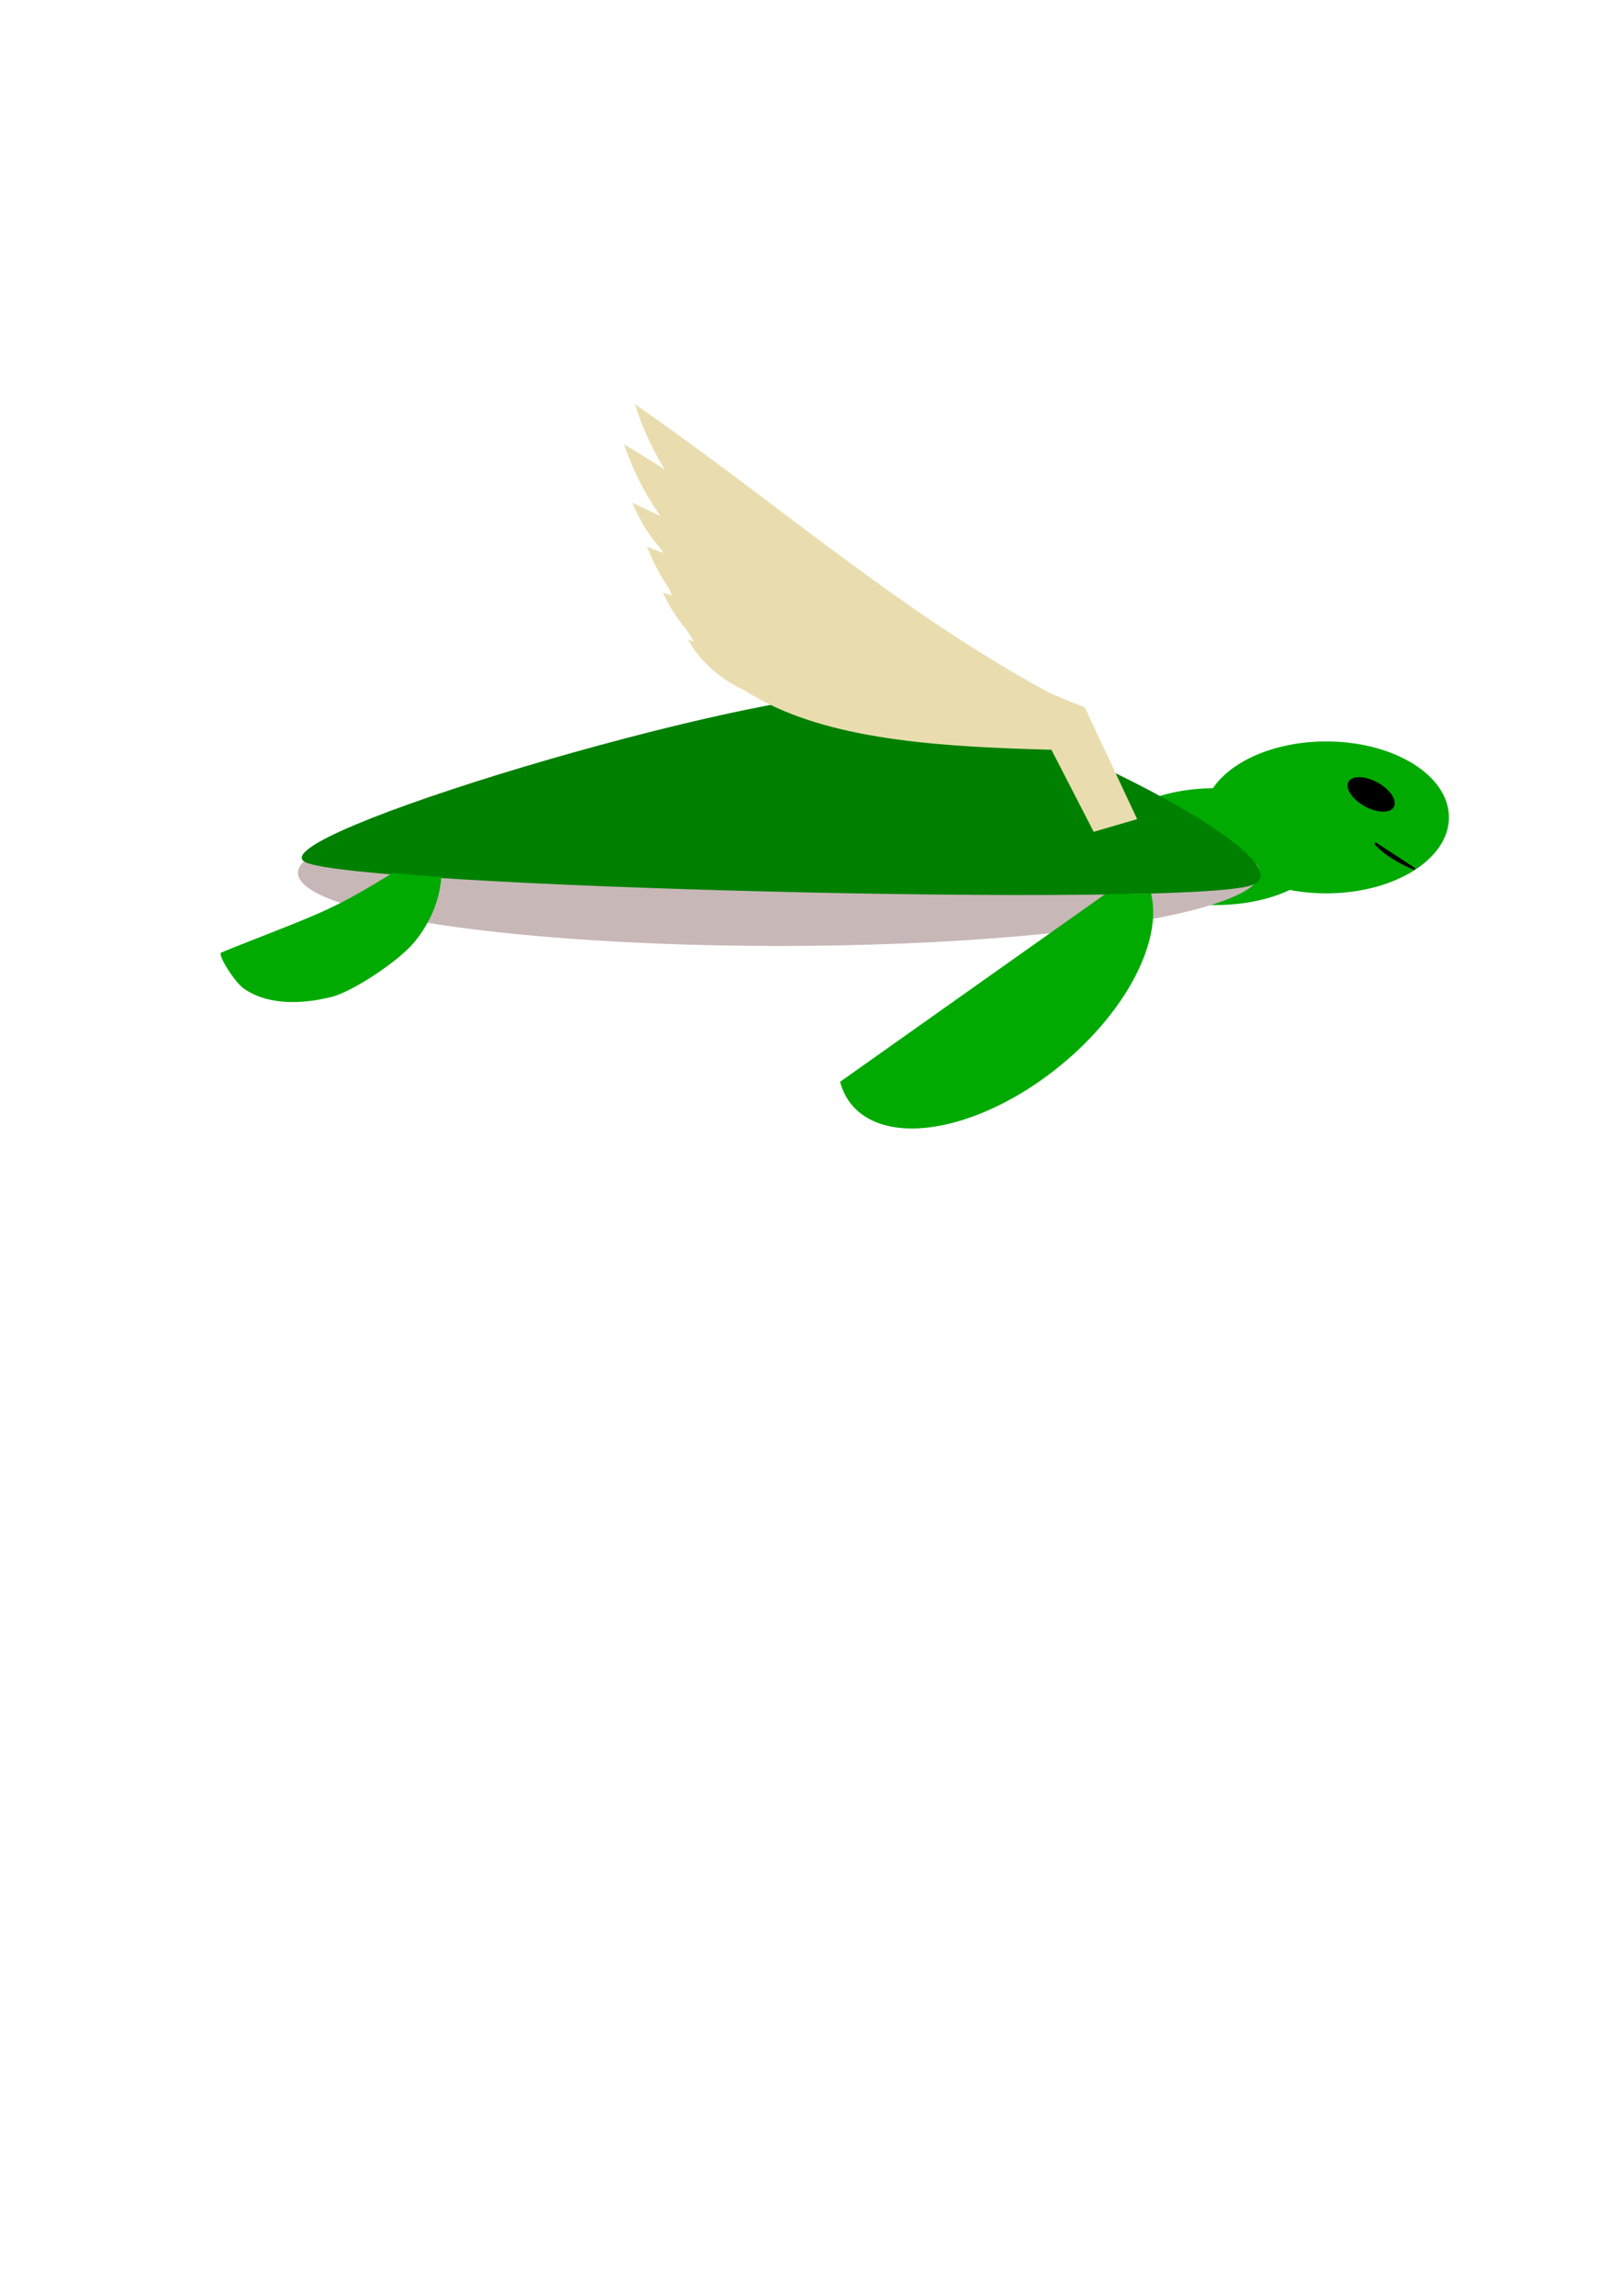 <?xml version="1.0" encoding="UTF-8" standalone="no"?>
<!-- Created with Inkscape (http://www.inkscape.org/) -->

<svg
   xmlns:dc="http://purl.org/dc/elements/1.1/"
   xmlns:cc="http://creativecommons.org/ns#"
   xmlns:rdf="http://www.w3.org/1999/02/22-rdf-syntax-ns#"
   xmlns:svg="http://www.w3.org/2000/svg"
   xmlns="http://www.w3.org/2000/svg"
   xmlns:sodipodi="http://sodipodi.sourceforge.net/DTD/sodipodi-0.dtd"
   xmlns:inkscape="http://www.inkscape.org/namespaces/inkscape"
   width="210mm"
   height="297mm"
   viewBox="0 0 210 297"
   version="1.1"
   id="svg8"
   inkscape:version="0.92.4 (5da689c313, 2019-01-14)"
   sodipodi:docname="drawing.svg">
  <defs
     id="defs2" />
  <sodipodi:namedview
     id="base"
     pagecolor="#ffffff"
     bordercolor="#666666"
     borderopacity="1.0"
     inkscape:pageopacity="0.0"
     inkscape:pageshadow="2"
     inkscape:zoom="1.4"
     inkscape:cx="444.8223"
     inkscape:cy="773.54565"
     inkscape:document-units="mm"
     inkscape:current-layer="layer17"
     showgrid="false"
     inkscape:window-width="1440"
     inkscape:window-height="855"
     inkscape:window-x="0"
     inkscape:window-y="1"
     inkscape:window-maximized="1" />
  <g
     inkscape:groupmode="layer"
     id="layer3"
     inkscape:label="head"
     sodipodi:insensitive="true">
    <ellipse
       style="fill:#00aa00;fill-opacity:1;stroke-width:0.169"
       id="path67"
       cx="157.238"
       cy="109.524"
       rx="14.363"
       ry="7.56" />
    <ellipse
       style="fill:#00aa00;fill-opacity:1;stroke-width:0.265"
       id="path69"
       cx="171.601"
       cy="105.744"
       rx="15.875"
       ry="9.827" />
  </g>
  <g
     inkscape:groupmode="layer"
     id="layer5"
     inkscape:label="mouth"
     sodipodi:insensitive="true">
    <path
       style="fill:none;stroke:#000000;stroke-width:0.263px;stroke-linecap:butt;stroke-linejoin:miter;stroke-opacity:1"
       d="m 183.069,112.442 c -4.017,-1.722 -5.134,-3.36 -5.134,-3.36 z"
       id="path127"
       inkscape:connector-curvature="0" />
    <path
       style="fill:#000000;fill-opacity:1;stroke-width:0.265"
       id="path135"
       d="m 181.427,111.576 c -0.03,0.002 -0.059,-0.005 -0.087,-0.013 -0.024,-0.008 -0.047,-0.015 -0.07,-0.026 -0.013,-0.005 -0.024,-0.013 -0.036,-0.022 -0.01,-0.005 -0.021,-0.008 -0.029,-0.014 -0.008,-0.004 -0.013,-0.009 -0.02,-0.014 -0.002,5.2e-4 -0.002,-0.003 -0.004,-0.003 -5.3e-4,-2e-5 -8e-4,0.002 -0.001,10e-4 -0.002,-0.002 -0.005,-0.007 -0.007,-0.01 -2.4e-4,1.9e-4 -5.3e-4,8e-4 -7.9e-4,5.3e-4 -0.004,-0.004 -0.003,-0.004 -0.006,-0.008 -0.002,-0.003 -0.007,-0.005 -0.01,-0.007 -0.011,-0.009 -0.021,-0.019 -0.032,-0.029 -0.009,-0.005 -0.016,-0.013 -0.024,-0.02 -0.002,-0.002 -0.004,-0.002 -0.006,-0.004 -0.002,-0.002 -0.004,-0.003 -0.005,-0.005 -0.002,-0.001 -0.004,-0.002 -0.005,-0.003 -0.002,-0.002 -0.004,-0.004 -0.006,-0.006 -0.008,-0.007 -0.015,-0.008 -0.023,-0.017 -0.014,-0.01 -0.024,-0.022 -0.037,-0.033 -0.011,-0.012 -0.024,-0.02 -0.035,-0.031 -0.009,-0.007 -0.019,-0.013 -0.028,-0.021 -0.007,-0.004 -0.013,-0.009 -0.018,-0.016 -0.002,-0.007 -0.008,-0.007 -0.012,-0.011 -0.006,-0.003 0.002,10e-4 -0.005,-0.004 -0.001,-7.9e-4 -0.003,5.3e-4 -0.004,-2.6e-4 -0.018,-0.017 0.002,-8e-4 -0.006,-0.007 -0.005,-5.3e-4 -0.005,-0.003 -0.008,-0.008 -0.001,-0.002 -0.004,-0.002 -0.005,-0.003 -0.003,-0.008 -0.008,-0.004 -0.013,-0.007 -0.002,-0.002 -0.004,-0.004 -0.006,-0.005 -0.003,-0.006 -0.007,-0.003 -0.011,-0.004 -0.002,-7.9e-4 -0.006,-0.005 -0.007,-0.007 -0.009,-2.5e-4 -0.008,-7.9e-4 -0.016,-0.005 -0.017,-0.009 0.011,0.01 -0.012,-0.006 -0.006,-0.005 -0.017,-0.007 -0.022,-0.011 -0.023,-0.014 0.007,7.9e-4 -0.012,-0.008 -0.009,-0.006 -0.019,-0.008 -0.028,-0.013 -0.004,-0.002 -0.01,-0.008 -0.014,-0.012 -0.007,-0.003 -0.012,-0.009 -0.018,-0.013 -0.008,-0.006 -0.003,2.5e-4 -0.012,-0.005 -0.002,-10e-4 -0.004,-0.004 -0.006,-0.005 -0.011,-0.004 -0.02,-0.011 -0.029,-0.017 -0.004,-0.007 -0.005,-0.004 -0.009,-0.006 -0.004,-0.002 -0.005,-0.006 -0.008,-0.008 -0.007,5.3e-4 -0.01,-0.007 -0.016,-0.008 -0.001,-0.002 -0.003,2.7e-4 -0.005,-5.3e-4 -0.002,-0.001 -0.003,-0.003 -0.005,-0.004 -0.005,-0.003 -0.005,-0.001 -0.012,-0.006 -0.014,-0.005 -0.024,-0.011 -0.035,-0.021 -0.008,-0.003 -0.015,-0.007 -0.023,-0.011 -0.003,-10e-4 -0.005,-10e-4 -0.008,-0.003 -0.02,-0.011 0.005,-10e-4 -0.014,-0.008 -0.008,-0.008 -0.02,-0.011 -0.03,-0.016 -0.005,-0.003 -0.009,-0.007 -0.014,-0.01 -0.013,-0.007 -0.025,-0.016 -0.035,-0.027 -0.01,-0.011 -0.022,-0.02 -0.03,-0.032 -0.01,-0.01 -0.017,-0.023 -0.027,-0.032 -0.009,-0.012 -0.022,-0.021 -0.03,-0.034 -0.011,-0.012 -0.024,-0.022 -0.037,-0.031 -0.01,-0.004 -0.017,-0.012 -0.025,-0.018 -0.003,-0.002 -0.006,-0.003 -0.009,-0.004 -0.007,-0.004 -0.014,-0.009 -0.02,-0.013 -0.019,-0.009 -0.039,-0.016 -0.057,-0.028 -0.015,-0.009 -0.032,-0.015 -0.046,-0.026 -0.018,-0.008 -0.033,-0.019 -0.051,-0.028 -0.025,-0.016 -0.052,-0.027 -0.077,-0.042 -0.036,-0.026 -0.075,-0.045 -0.113,-0.069 -0.023,-0.014 -0.048,-0.024 -0.07,-0.038 -0.01,-0.007 -0.02,-0.014 -0.029,-0.021 -0.029,-0.02 -0.056,-0.042 -0.083,-0.063 -0.037,-0.033 -0.073,-0.068 -0.11,-0.102 -0.025,-0.02 -0.045,-0.046 -0.069,-0.067 -0.008,-0.007 -0.017,-0.014 -0.026,-0.021 -0.015,-0.014 -0.033,-0.023 -0.048,-0.036 -0.011,-0.008 -0.022,-0.014 -0.033,-0.023 -0.012,-0.008 -0.023,-0.017 -0.036,-0.025 -0.007,-0.003 -0.01,-0.009 -0.017,-0.012 -0.002,-7.9e-4 -0.004,-0.001 -0.006,-0.002 -0.022,-0.013 0.006,10e-4 -0.012,-0.008 -0.018,-0.013 -0.038,-0.023 -0.056,-0.035 -0.033,-0.019 -0.064,-0.041 -0.095,-0.062 -0.029,-0.018 -0.058,-0.037 -0.085,-0.058 -0.019,-0.012 -0.037,-0.024 -0.054,-0.038 -0.011,-0.008 -0.021,-0.015 -0.033,-0.022 -0.009,-0.005 -0.019,-0.01 -0.029,-0.015 -0.01,-0.006 -0.019,-0.008 -0.031,-0.008 -0.043,0.001 -0.097,0.052 0.096,-0.06 -0.001,0.005 -8e-4,0.01 -8e-4,0.015 -2.6e-4,0.007 0.006,0.012 0.01,0.018 0.005,0.008 0.01,0.015 0.014,0.023 0.005,0.005 0.004,0.013 0.01,0.017 0.004,0.006 0.009,0.011 0.014,0.016 0.004,0.008 0.011,0.014 0.017,0.02 0.007,0.003 0.011,0.01 0.018,0.013 0.001,7.9e-4 0.002,0.001 0.003,0.002 0.001,0.002 0.002,0.004 0.003,0.005 0.003,0.004 0.002,-0.002 0.009,0.006 0.002,0.004 0.01,0.001 0.012,0.003 0.002,0.002 0.003,0.004 0.004,0.006 5.3e-4,8e-5 0.001,-1.3e-4 0.002,2.5e-4 0.002,0.001 0.003,0.003 0.005,0.004 0.007,0.005 0.018,0.008 0.025,0.012 0.011,0.005 0.024,0.008 0.035,0.014 0.022,0.012 -0.005,-1.4e-4 0.016,0.008 0.014,0.005 0.026,0.015 0.041,0.02 0.011,0.008 0.025,0.013 0.036,0.022 0.01,0.005 0.017,0.013 0.026,0.018 0.008,0.01 0.018,0.018 0.027,0.026 0.009,0.008 0.017,0.017 0.026,0.026 0.007,0.004 0.011,0.012 0.018,0.016 0.004,0.002 0.004,0.007 0.006,0.01 7.9e-4,0.001 0.005,0.003 0.006,0.004 0.006,0.004 0.012,0.009 0.018,0.013 0.01,0.008 0.02,0.016 0.031,0.024 0.011,0.006 0.02,0.015 0.03,0.023 0.01,0.007 0.019,0.016 0.03,0.022 0.006,0.004 0.009,0.009 0.013,0.014 0.004,0.005 0.008,0.006 0.012,0.011 0.007,0.005 0.013,0.011 0.02,0.016 0.006,0.005 0.011,0.01 0.017,0.015 0.006,0.004 0.009,0.012 0.015,0.016 0.007,0.004 0.014,0.01 0.021,0.014 0.004,0.006 0.012,0.009 0.017,0.014 0.003,0.003 0.006,0.007 0.01,0.01 0.01,0.008 0.021,0.015 0.031,0.022 0.003,0.005 0.01,0.007 0.014,0.011 0.005,0.004 0.01,0.01 0.015,0.015 0.009,0.005 0.016,0.013 0.024,0.018 0.008,0.007 0.016,0.011 0.024,0.018 0.007,0.009 0.016,0.013 0.024,0.021 0.006,0.003 0.014,0.014 0.02,0.015 0.005,0.008 0.013,0.01 0.02,0.015 0.008,0.008 0.016,0.015 0.025,0.022 0.012,0.01 0.024,0.02 0.037,0.029 0.018,0.013 0.037,0.026 0.055,0.039 0.015,0.007 0.028,0.019 0.043,0.027 0.029,0.017 -0.01,-0.008 0.019,0.011 0.015,0.013 0.031,0.024 0.047,0.036 0.012,0.003 0.019,0.014 0.029,0.021 0.005,0.004 0.011,0.006 0.015,0.01 0.008,0.004 0.014,0.012 0.021,0.018 0.006,0.005 0.014,0.008 0.02,0.012 0.013,0.006 0.024,0.016 0.038,0.02 0.015,0.011 0.031,0.018 0.047,0.026 0.02,0.009 0.038,0.022 0.059,0.03 0.013,0.005 0.025,0.014 0.037,0.021 0.005,0.001 0.007,0.005 0.011,0.009 0.002,0.002 0.002,-0.002 0.008,0.003 0.005,0.005 0.011,0.008 0.015,0.013 0.004,0.003 0.007,0.008 0.011,0.012 0.002,0.001 0.004,0.002 0.005,0.003 0.003,0.005 0.007,0.006 0.011,0.009 0.003,0.004 0.007,0.006 0.01,0.009 0.003,-8e-4 0.01,0.005 0.013,0.007 0.006,0.002 0.009,0.009 0.014,0.012 0.001,0.002 0.002,0.004 0.003,0.005 8e-4,5.2e-4 0.002,-2.7e-4 0.003,-3e-5 0.002,5.3e-4 0.004,0.002 0.005,0.003 0.006,0.003 0.012,0.007 0.018,0.01 0.007,0.005 0.015,0.005 0.022,0.01 0.008,0.005 0.001,0.003 0.009,0.004 0.011,10e-4 0.025,0.009 0.035,0.015 0.007,2.3e-4 0.012,0.005 0.018,0.008 0.004,0.002 0.01,0.003 0.014,0.005 0.008,0.002 0.015,0.005 0.022,0.009 0.006,-0.002 0.007,0.002 0.011,0.005 0.003,0.002 0.007,0.002 0.01,0.003 0.036,0.026 0.074,0.049 0.111,0.073 0.069,0.049 0.144,0.089 0.217,0.132 0.036,0.018 0.07,0.04 0.107,0.058 0.022,0.01 0.012,0.005 0.031,0.014 0.007,0.01 0.023,0.009 0.03,0.017 0.003,0.005 0.009,0.005 0.014,0.01 0.002,4e-5 0.003,-2.7e-4 0.005,1.3e-4 0.003,7.9e-4 0.005,0.003 0.008,0.004 0.013,0.005 0.027,0.009 0.041,0.014 0.029,0.006 0.058,0.015 0.086,0.025 0.021,0.004 0.04,0.014 0.061,0.017 0.006,5.3e-4 0.013,0.002 0.019,0.006 0.008,0.005 8e-4,0.003 0.006,0.004 0.008,0.003 0.013,0.01 0.02,0.014 0.007,0.002 0.01,0.009 0.015,0.013 7.9e-4,7.9e-4 0.002,10e-4 0.003,0.002 0.002,0.002 0.003,0.003 0.004,0.005 0.006,0.005 0.009,0.014 0.014,0.019 0.002,0.002 0.005,0.003 0.007,0.005 0.005,0.007 0.012,0.013 0.017,0.019 0.011,0.007 0.017,0.018 0.026,0.027 0.009,0.013 0.021,0.022 0.031,0.033 0.006,0.008 0.014,0.015 0.021,0.022 0.011,0.006 0.019,0.016 0.03,0.023 0.002,7.9e-4 0.004,10e-4 0.005,0.002 0.002,0.002 0.004,0.004 0.006,0.005 2.2e-4,1.5e-4 0.01,0.004 0.011,0.004 0.006,0.006 0.003,0.004 0.008,0.008 0.007,0.002 0.01,0.009 0.015,0.013 0.001,0.002 0.003,-0.001 0.004,-0.001 0.003,7.9e-4 0.007,0.006 0.009,0.008 0.005,5.2e-4 0.007,0.006 0.011,0.008 0.002,0.001 0.004,-7e-5 0.006,2.5e-4 0.005,0.005 0.012,0.006 0.017,0.01 0.002,0 0.003,-5.3e-4 0.004,-0.002 -0.036,0.023 -0.07,0.048 -0.107,0.069 -0.002,10e-4 -0.004,-0.004 -0.006,-0.005 -0.002,-0.002 -0.005,-0.003 -0.007,-0.004 -0.022,-0.013 -0.044,-0.029 -0.067,-0.041 -0.025,-0.016 -0.051,-0.027 -0.078,-0.039 -0.032,-0.017 -0.064,-0.034 -0.093,-0.054 -0.033,-0.025 -0.066,-0.05 -0.101,-0.073 -0.03,-0.019 -0.059,-0.039 -0.087,-0.061 -0.022,-0.017 -0.043,-0.035 -0.063,-0.055 -0.015,-0.011 -0.029,-0.024 -0.045,-0.034 -0.014,-0.011 -0.03,-0.02 -0.045,-0.032 -0.01,-0.006 -0.019,-0.014 -0.029,-0.021 -0.002,-0.002 -0.005,-0.003 -0.008,-0.004 -0.003,-0.002 -0.006,-0.004 -0.008,-0.006 -0.019,-0.009 -0.035,-0.022 -0.054,-0.032 -0.01,-0.004 -0.017,-0.012 -0.026,-0.018 -0.003,-0.002 -0.006,-0.002 -0.009,-0.004 -0.007,-0.004 -0.013,-0.008 -0.019,-0.012 -0.022,-0.014 -0.042,-0.03 -0.065,-0.042 -0.018,-0.012 -0.035,-0.025 -0.052,-0.038 -0.015,-0.012 -0.029,-0.024 -0.043,-0.037 -0.014,-0.012 -0.03,-0.021 -0.044,-0.033 -0.016,-0.012 -0.032,-0.022 -0.049,-0.032 -0.013,-0.009 -0.028,-0.015 -0.042,-0.024 -0.013,-0.006 -0.026,-0.014 -0.039,-0.02 -0.016,-0.008 -0.032,-0.015 -0.048,-0.021 -0.016,-0.008 -0.033,-0.015 -0.049,-0.022 -0.006,-0.005 -0.013,-0.005 -0.02,-0.007 -0.005,-0.002 -0.009,-0.004 -0.014,-0.006 -0.001,-2.7e-4 -0.003,-2.7e-4 -0.004,-8e-4 -0.002,-7.9e-4 -0.003,-0.002 -0.004,-0.003 -0.003,-0.002 -0.002,10e-4 -0.006,2.6e-4 -0.002,-2.6e-4 -0.006,-0.003 -0.008,-0.004 -0.006,-0.004 -0.012,-0.007 -0.017,-0.012 -0.007,-0.003 -0.013,-0.007 -0.02,-0.011 -0.006,-0.005 -0.011,-0.01 -0.017,-0.013 -0.005,-2.2e-4 -0.006,-0.005 -0.01,-0.007 -0.001,-5.3e-4 -0.002,4e-5 -0.003,-2.7e-4 -0.003,-0.001 -0.006,-0.003 -0.009,-0.005 -0.002,-0.001 -0.003,-0.002 -0.005,-0.003 -0.013,-0.007 0.006,0.004 -0.008,-0.002 -0.006,-0.002 -0.012,-0.008 -0.017,-0.011 -0.014,-0.008 -0.028,-0.015 -0.041,-0.025 -0.007,-0.003 -0.014,-0.008 -0.021,-0.011 -0.007,-0.003 -0.013,-0.004 -0.019,-0.008 -0.012,-0.003 -0.019,-0.015 -0.029,-0.018 -0.006,5e-5 -0.008,-0.005 -0.013,-0.007 -0.003,-0.002 -0.01,-0.002 -0.014,-0.004 -0.012,-0.005 -0.022,-0.012 -0.032,-0.019 -0.007,-7.9e-4 -0.013,-0.006 -0.019,-0.009 -0.006,-0.003 -0.013,-0.005 -0.019,-0.008 -0.014,-0.007 -0.029,-0.012 -0.042,-0.021 -0.002,-0.001 -0.004,-0.003 -0.006,-0.004 -0.005,-0.002 -0.007,-10e-4 -0.011,-0.003 -0.006,-0.002 -0.011,-0.006 -0.017,-0.008 -0.013,-0.006 -0.023,-0.017 -0.037,-0.023 -0.009,-0.006 -0.019,-0.009 -0.028,-0.016 -0.012,-0.009 -0.001,-0.003 -0.013,-0.008 -0.01,-0.006 -0.018,-0.016 -0.029,-0.019 -0.008,-0.01 -0.016,-0.016 -0.026,-0.023 -0.01,-0.007 -0.019,-0.014 -0.027,-0.023 -0.01,-0.008 -0.019,-0.018 -0.03,-0.025 -0.003,-0.005 -0.009,-0.007 -0.013,-0.01 -0.004,-0.003 -0.005,-0.007 -0.009,-0.009 -0.004,-0.005 -0.01,-0.004 -0.014,-0.007 -0.001,-2.6e-4 -0.002,-2.6e-4 -0.003,-10e-4 -0.002,-0.001 -0.002,-0.003 -0.004,-0.004 -8e-4,-8e-4 -0.004,5.2e-4 -0.004,2.6e-4 -0.002,-0.001 -0.004,-0.003 -0.006,-0.005 -10e-4,-0.001 -0.002,-0.002 -0.004,-0.003 -0.001,-5.3e-4 -0.002,2.2e-4 -0.003,-2.1e-4 -0.006,-0.002 -0.012,-0.008 -0.017,-0.012 -0.01,-0.007 -0.02,-0.013 -0.031,-0.02 -0.01,-0.005 -0.018,-0.013 -0.027,-0.019 -0.001,-0.002 -0.003,-0.004 -0.004,-0.005 -0.001,-8e-4 -0.003,-5.3e-4 -0.004,-0.001 -0.006,-0.004 -0.011,-0.009 -0.018,-0.013 -0.01,-0.006 -0.018,-0.015 -0.027,-0.021 -0.009,-0.007 -0.018,-0.014 -0.027,-0.022 -0.009,-0.009 -0.017,-0.017 -0.027,-0.025 -0.011,-0.006 -0.019,-0.014 -0.029,-0.021 -0.011,-0.009 -0.022,-0.019 -0.034,-0.026 -0.011,-0.006 -0.021,-0.013 -0.031,-0.02 -0.009,-0.006 -0.018,-0.012 -0.027,-0.018 -0.007,-0.006 -0.015,-0.011 -0.022,-0.017 -0.006,-0.001 -0.008,-0.011 -0.015,-0.01 -0.005,-0.005 -0.011,-0.01 -0.018,-0.014 -0.008,-0.008 -0.018,-0.015 -0.028,-0.021 -0.011,-0.005 -0.019,-0.013 -0.029,-0.019 -0.004,-0.005 -0.01,-0.006 -0.015,-0.008 -0.006,-0.003 -0.01,-0.006 -0.016,-0.009 -0.002,-5.3e-4 -0.003,-8e-4 -0.005,-0.002 -0.002,-0.001 -0.004,-0.003 -0.005,-0.005 -0.005,-0.004 -0.012,-0.006 -0.018,-0.009 -0.011,-0.003 -0.021,-0.008 -0.03,-0.015 -0.012,-0.005 -0.023,-0.013 -0.035,-0.018 -0.013,-0.006 -0.024,-0.015 -0.036,-0.022 -0.011,-0.005 -0.018,-0.015 -0.027,-0.022 -0.004,-0.003 -0.005,-0.008 -0.01,-0.01 -7.9e-4,-2.7e-4 -0.002,10e-6 -0.003,-5.3e-4 -0.002,-0.002 -0.004,-0.004 -0.006,-0.005 -0.007,-0.004 -0.012,-0.012 -0.018,-0.018 -0.008,-0.01 -0.016,-0.018 -0.024,-0.027 -0.008,-0.005 -0.012,-0.019 -0.02,-0.023 -0.005,-0.009 -0.013,-0.015 -0.02,-0.022 -0.014,-0.013 -0.03,-0.025 -0.045,-0.037 -0.024,-0.015 -0.044,-0.032 -0.066,-0.049 -0.018,-0.013 -0.036,-0.024 -0.055,-0.036 -0.002,-0.001 -0.005,-0.002 -0.007,-0.003 -0.01,-0.007 -0.002,-0.004 -0.012,-0.009 -0.006,-0.003 -0.011,-0.004 -0.016,-0.008 -0.009,-0.005 -0.019,-0.009 -0.029,-0.013 -0.002,-0.002 -0.007,5.3e-4 -0.009,-10e-4 -0.034,-0.025 0.069,-0.049 0.105,-0.073 0.012,-0.001 0.023,0.005 0.034,0.01 0.038,0.01 0.074,0.024 0.111,0.037 0.049,0.016 0.096,0.034 0.143,0.054 0.035,0.013 0.066,0.034 0.099,0.05 0.018,0.012 0.037,0.023 0.053,0.038 0.011,0.005 0.017,0.017 0.026,0.023 0.004,0.005 0.009,0.009 0.012,0.014 0.003,0.005 0.004,0.011 0.004,0.017 -5.3e-4,-0.003 0.006,0.009 0.008,0.011 0.004,0.008 0.011,0.016 0.017,0.023 0.007,0.007 0.012,0.018 0.019,0.024 0.005,0.007 0.011,0.011 0.015,0.018 0.004,0.005 0.008,0.008 0.012,0.014 0.004,0.004 0.008,0.008 0.011,0.013 0.007,0.009 0.017,0.016 0.024,0.025 0.023,0.025 0.043,0.053 0.062,0.081 0.031,0.044 0.066,0.085 0.1,0.126 0.022,0.029 0.047,0.055 0.076,0.077 0.015,0.011 0.028,0.024 0.042,0.036 0.008,0.009 0.019,0.015 0.028,0.023 0.008,0.009 0.004,0.005 0.012,0.012 0.015,0.01 0.029,0.021 0.043,0.031 0.018,0.015 0.036,0.029 0.054,0.043 0.027,0.021 0.054,0.044 0.082,0.064 0.033,0.023 0.068,0.043 0.104,0.061 0.027,0.01 0.051,0.028 0.078,0.039 0.018,0.01 0.038,0.015 0.056,0.024 0.009,0.007 0.02,0.01 0.03,0.015 0.015,0.007 0.029,0.017 0.044,0.024 0.053,0.033 0.11,0.058 0.164,0.087 0.05,0.024 0.099,0.051 0.149,0.074 0.015,0.01 0.032,0.017 0.047,0.027 0.02,0.013 -0.002,7.9e-4 0.015,0.01 0.013,0.007 0.025,0.015 0.039,0.02 0.01,0.007 0.021,0.011 0.031,0.017 0.01,0.001 0.017,0.008 0.027,0.01 0.019,0.013 -0.005,-0.003 0.012,0.006 0.002,0.001 0.005,0.003 0.007,0.005 0.007,0.004 0.014,0.005 0.021,0.008 0.021,0.009 0.043,0.016 0.064,0.023 0.023,0.01 0.047,0.018 0.068,0.031 0.003,10e-4 0.007,0.002 0.01,0.004 0.003,0.002 0.006,0.004 0.009,0.006 0.011,0.006 0.022,0.011 0.033,0.018 0.015,0.008 0.028,0.018 0.043,0.025 0.006,0.005 0.014,0.007 0.02,0.011 0.006,0.004 0.009,0.008 0.016,0.011 0.006,0.007 0.013,0.011 0.02,0.018 5.2e-4,0.005 0.004,7.9e-4 0.006,0.002 0.005,0.004 0.003,0.006 0.009,0.007 0.007,0.005 0.013,0.01 0.019,0.016 0.011,0.005 0.022,0.013 0.032,0.02 0.013,0.013 0.029,0.021 0.043,0.033 0.014,0.011 0.026,0.023 0.04,0.035 0.015,0.01 0.026,0.023 0.039,0.035 0.012,0.008 0.022,0.021 0.036,0.027 0.008,0.008 0.017,0.016 0.026,0.023 0.007,10e-4 0.009,0.008 0.013,0.012 10e-4,0.001 0.003,0.002 0.005,0.003 0.005,5.3e-4 0.005,0.004 0.008,0.008 8e-4,7.9e-4 0.002,0.001 0.003,0.002 0.003,0.005 0.008,0.007 0.012,0.011 0.013,0.007 0.025,0.013 0.038,0.021 0.019,0.009 0.038,0.019 0.056,0.03 0.008,0.006 0.017,0.009 0.025,0.013 0.007,0.004 0.012,0.009 0.019,0.012 0.002,0.002 0.004,0.004 0.006,0.005 0.003,0.002 0.008,0.003 0.011,0.005 0.004,0.003 0.006,0.007 0.011,0.009 0.006,0.003 0.011,2.7e-4 0.016,0.004 0.003,-5.3e-4 0.004,0.008 0.007,0.008 5.3e-4,3e-5 -6e-5,-0.001 2e-4,-0.001 2.4e-4,-2.6e-4 0.002,-5.3e-4 0.002,-5.3e-4 0,0 -0.102,0.071 -0.102,0.071 v 0 c -0.004,-0.002 -0.007,-0.006 -0.01,-0.008 -0.007,5.3e-4 -0.013,-0.002 -0.018,-0.007 -0.008,-0.007 -0.017,-0.013 -0.026,-0.018 -0.015,-0.009 -0.029,-0.018 -0.044,-0.026 -0.018,-0.011 -0.037,-0.021 -0.056,-0.03 -0.013,-0.007 -0.028,-0.013 -0.041,-0.022 -0.005,-0.003 -0.008,-0.007 -0.012,-0.011 -0.004,-0.003 -0.006,-0.006 -0.011,-0.009 -0.006,-0.005 -0.011,-0.012 -0.018,-0.015 -0.008,-0.007 -0.016,-0.015 -0.024,-0.022 -0.013,-0.009 -0.025,-0.019 -0.037,-0.029 -0.013,-0.011 -0.025,-0.025 -0.039,-0.035 -0.013,-0.011 -0.026,-0.023 -0.039,-0.034 -0.014,-0.011 -0.03,-0.02 -0.044,-0.032 -0.011,-0.008 -0.023,-0.013 -0.034,-0.021 -0.005,-0.005 -0.011,-0.009 -0.017,-0.012 -0.006,-0.004 -0.011,-0.008 -0.017,-0.013 -0.006,-0.005 -0.012,-0.01 -0.018,-0.015 -0.012,-0.008 -0.022,-0.016 -0.035,-0.022 -0.014,-0.008 -0.028,-0.017 -0.043,-0.026 -0.017,-0.009 -0.034,-0.019 -0.051,-0.028 -0.022,-0.012 -0.044,-0.021 -0.067,-0.029 -0.022,-0.007 -0.044,-0.014 -0.065,-0.023 -0.014,-0.005 -0.026,-0.011 -0.04,-0.017 -0.01,-0.004 -0.019,-0.008 -0.028,-0.012 -0.01,-0.005 -0.02,-0.01 -0.029,-0.015 -0.014,-0.006 -0.027,-0.015 -0.04,-0.022 -0.02,-0.013 -0.04,-0.025 -0.06,-0.037 -0.049,-0.025 -0.097,-0.053 -0.146,-0.076 -0.056,-0.029 -0.112,-0.055 -0.167,-0.085 -0.025,-0.012 -0.051,-0.024 -0.076,-0.037 -0.019,-0.008 -0.037,-0.015 -0.055,-0.024 -0.026,-0.012 -0.051,-0.029 -0.077,-0.041 -0.035,-0.02 -0.071,-0.039 -0.104,-0.063 -0.029,-0.02 -0.056,-0.043 -0.084,-0.064 -0.018,-0.014 -0.037,-0.028 -0.055,-0.043 -0.015,-0.011 -0.03,-0.021 -0.044,-0.032 -0.013,-0.012 -0.027,-0.023 -0.04,-0.035 -0.013,-0.013 -0.027,-0.025 -0.041,-0.036 -0.028,-0.024 -0.052,-0.051 -0.074,-0.081 -0.034,-0.042 -0.069,-0.083 -0.101,-0.126 -0.02,-0.027 -0.04,-0.054 -0.063,-0.078 -0.009,-0.008 -0.018,-0.016 -0.026,-0.025 -0.004,-0.005 -0.008,-0.01 -0.012,-0.014 -0.003,-0.005 -0.009,-0.008 -0.011,-0.014 -0.004,-0.006 -0.01,-0.011 -0.014,-0.016 -0.007,-0.008 -0.013,-0.017 -0.02,-0.025 -0.006,-0.007 -0.012,-0.014 -0.017,-0.022 -0.005,-0.006 -0.008,-0.012 -0.012,-0.018 0,-0.004 2.6e-4,-0.007 -7.9e-4,-0.011 -0.003,-0.004 -0.007,-0.007 -0.011,-0.012 -0.008,-0.008 -0.015,-0.017 -0.025,-0.023 -0.016,-0.013 -0.033,-0.025 -0.051,-0.036 -0.032,-0.018 -0.063,-0.036 -0.096,-0.05 -0.047,-0.02 -0.094,-0.037 -0.142,-0.053 -0.038,-0.013 -0.075,-0.026 -0.114,-0.035 -0.011,-0.004 -0.021,-0.006 -0.033,-0.005 0.033,-0.023 0.067,-0.046 0.099,-0.07 7.9e-4,-5.3e-4 -0.002,-10e-4 -0.002,-0.002 6e-5,-0.002 0.007,0.004 0.011,0.004 0.01,0.004 0.02,0.01 0.03,0.015 0.012,0.006 0.023,0.013 0.035,0.021 0.019,0.012 0.037,0.024 0.055,0.037 0.007,0.006 0.013,0.012 0.021,0.017 0.015,0.011 0.032,0.02 0.046,0.032 0.016,0.012 0.032,0.024 0.046,0.037 0.007,0.006 0.015,0.013 0.02,0.021 0.008,0.008 0.012,0.018 0.021,0.025 0.008,0.009 0.016,0.017 0.024,0.026 0.005,0.006 0.01,0.012 0.018,0.016 0.006,0.005 0.013,0.01 0.018,0.016 0.008,0.008 0.015,0.016 0.026,0.021 0.011,0.007 0.023,0.015 0.035,0.021 0.013,0.006 0.024,0.013 0.037,0.02 0.009,0.006 0.019,0.009 0.029,0.014 0.009,0.005 0.018,0.011 0.027,0.015 0.011,0.006 0.022,0.011 0.032,0.018 0.01,0.007 0.019,0.014 0.029,0.019 0.01,0.007 0.018,0.014 0.028,0.021 0.006,0.004 0.011,0.009 0.017,0.012 0.006,0.004 0.01,0.01 0.017,0.014 0.007,0.006 0.014,0.011 0.021,0.016 0.008,0.006 0.017,0.012 0.026,0.018 0.01,0.007 0.02,0.013 0.03,0.019 0.012,0.008 0.024,0.017 0.035,0.026 0.01,0.007 0.019,0.014 0.029,0.021 0.01,0.008 0.018,0.017 0.027,0.025 0.009,0.007 0.018,0.015 0.027,0.022 0.008,0.007 0.017,0.014 0.026,0.02 0.009,0.006 0.018,0.013 0.027,0.02 0.009,0.007 0.017,0.013 0.026,0.019 0.011,0.006 0.021,0.013 0.031,0.02 0.008,0.005 0.016,0.01 0.024,0.014 0.005,0.003 0.011,0.005 0.017,0.008 0.006,2.7e-4 0.011,0.006 0.015,0.01 0.007,0.006 0.014,0.013 0.021,0.019 0.011,0.008 0.022,0.018 0.032,0.027 0.008,0.008 0.016,0.015 0.026,0.021 0.009,0.006 0.016,0.014 0.025,0.021 0.01,0.006 0.019,0.013 0.029,0.02 0.013,0.008 0.026,0.017 0.04,0.024 0.012,0.007 0.023,0.016 0.036,0.022 0.012,0.006 0.025,0.01 0.035,0.017 0.013,0.008 0.028,0.012 0.041,0.019 0.013,0.006 0.026,0.012 0.039,0.018 0.01,0.006 0.019,0.013 0.031,0.017 0.01,0.003 0.019,0.008 0.028,0.013 0.009,0.007 0.018,0.014 0.029,0.019 0.013,0.007 0.028,0.012 0.041,0.021 0.013,0.009 0.027,0.016 0.04,0.024 0.009,0.006 0.019,0.01 0.029,0.015 0.008,0.004 0.016,0.008 0.023,0.013 0.006,0.004 0.012,0.009 0.018,0.013 0.007,0.004 0.015,0.008 0.021,0.013 0.005,0.003 0.009,0.007 0.015,0.009 0.007,0.002 0.014,0.004 0.021,0.007 0.011,0.005 0.022,0.009 0.033,0.014 0.016,0.007 0.032,0.015 0.049,0.022 0.017,0.007 0.033,0.014 0.049,0.022 0.013,0.006 0.026,0.014 0.04,0.021 0.014,0.008 0.028,0.015 0.041,0.024 0.017,0.01 0.033,0.022 0.05,0.034 0.015,0.011 0.031,0.021 0.045,0.034 0.014,0.013 0.028,0.024 0.043,0.036 0.017,0.013 0.033,0.026 0.051,0.037 0.022,0.014 0.042,0.029 0.064,0.042 0.018,0.011 0.037,0.022 0.055,0.033 0.018,0.011 0.036,0.023 0.054,0.033 0.015,0.011 0.031,0.021 0.046,0.032 0.014,0.011 0.03,0.02 0.044,0.031 0.016,0.012 0.031,0.024 0.046,0.037 0.019,0.019 0.041,0.037 0.062,0.054 0.027,0.022 0.057,0.041 0.085,0.061 0.034,0.023 0.067,0.048 0.101,0.073 0.03,0.019 0.061,0.036 0.093,0.052 0.027,0.012 0.053,0.025 0.078,0.04 0.023,0.013 0.045,0.028 0.068,0.04 0.008,0.005 0.014,0.008 0.014,0.008 -0.051,0.042 -0.066,0.095 -0.105,0.069 -0.006,-10e-4 -0.01,-0.006 -0.015,-0.007 -0.007,-0.003 -0.014,-0.009 -0.02,-0.013 -0.004,-0.003 -0.009,-0.002 -0.012,-0.007 -0.004,-0.005 -0.009,-0.009 -0.014,-0.012 -0.009,-0.008 -0.02,-0.013 -0.03,-0.02 -0.01,-0.008 -0.021,-0.017 -0.031,-0.025 -0.007,-0.007 -0.014,-0.015 -0.021,-0.023 -0.01,-0.011 -0.022,-0.021 -0.031,-0.033 -0.008,-0.01 -0.016,-0.02 -0.027,-0.028 -0.005,-0.006 -0.011,-0.012 -0.015,-0.018 -0.008,-0.008 -0.014,-0.017 -0.021,-0.025 -0.007,-0.006 -0.014,-0.013 -0.022,-0.018 -0.006,-0.005 -0.013,-0.01 -0.02,-0.013 -0.006,-0.005 -0.014,-0.006 -0.021,-0.007 -0.021,-0.005 -0.04,-0.014 -0.061,-0.019 -0.028,-0.01 -0.057,-0.017 -0.086,-0.025 -0.019,-0.006 -0.039,-0.012 -0.057,-0.02 -0.006,-0.003 -0.011,-0.006 -0.015,-0.011 -0.008,-0.002 -0.018,-0.011 -0.026,-0.016 -0.044,-0.025 -0.089,-0.05 -0.133,-0.076 -0.072,-0.044 -0.147,-0.085 -0.217,-0.132 -0.038,-0.023 -0.077,-0.045 -0.116,-0.067 -0.008,-0.003 -0.015,-0.007 -0.022,-0.009 -0.007,-0.003 -0.014,-0.006 -0.021,-0.008 -0.011,-0.004 -0.022,-0.01 -0.033,-0.014 -0.011,-0.005 -0.022,-0.01 -0.034,-0.013 -0.011,-0.005 -0.022,-0.01 -0.032,-0.015 -0.011,-0.006 -0.023,-0.011 -0.032,-0.019 -0.004,-0.004 -0.009,-0.008 -0.014,-0.011 -0.005,-0.003 -0.01,-0.004 -0.014,-0.008 -0.003,-0.003 -0.006,-0.005 -0.009,-0.008 -0.004,-0.003 -0.007,-0.006 -0.011,-0.009 -0.006,-0.005 -0.011,-0.011 -0.017,-0.017 -0.005,-0.004 -0.009,-0.007 -0.014,-0.011 -0.007,-7.9e-4 -0.011,-0.01 -0.018,-0.012 -0.011,-0.008 -0.023,-0.014 -0.035,-0.02 -0.02,-0.01 -0.039,-0.021 -0.059,-0.031 -0.016,-0.008 -0.032,-0.016 -0.048,-0.025 -0.013,-0.007 -0.026,-0.015 -0.039,-0.022 -0.015,-0.009 -0.028,-0.019 -0.041,-0.03 -0.015,-0.01 -0.029,-0.022 -0.044,-0.031 -0.016,-0.012 -0.032,-0.023 -0.047,-0.035 -0.021,-0.013 -0.041,-0.026 -0.062,-0.039 -0.018,-0.013 -0.037,-0.026 -0.055,-0.038 -0.013,-0.009 -0.026,-0.019 -0.038,-0.03 -0.008,-0.007 -0.016,-0.014 -0.024,-0.02 -0.007,-0.004 -0.014,-0.008 -0.019,-0.014 -0.007,-0.006 -0.014,-0.012 -0.021,-0.017 -0.008,-0.007 -0.017,-0.013 -0.024,-0.021 -0.008,-0.006 -0.016,-0.011 -0.023,-0.017 -0.008,-0.007 -0.017,-0.013 -0.025,-0.02 -0.009,-0.009 -0.019,-0.016 -0.029,-0.024 -0.01,-0.008 -0.021,-0.015 -0.032,-0.023 -0.008,-0.008 -0.018,-0.014 -0.026,-0.021 -0.007,-0.005 -0.015,-0.01 -0.022,-0.016 -0.005,-0.005 -0.009,-0.011 -0.014,-0.015 -0.006,-0.005 -0.011,-0.01 -0.016,-0.015 -0.007,-0.006 -0.014,-0.013 -0.021,-0.019 -0.008,-0.008 -0.016,-0.015 -0.024,-0.022 -0.01,-0.008 -0.02,-0.015 -0.03,-0.023 -0.01,-0.008 -0.019,-0.016 -0.03,-0.023 -0.01,-0.008 -0.021,-0.015 -0.031,-0.023 -0.007,-0.004 -0.013,-0.01 -0.019,-0.015 -0.005,-0.004 -0.008,-0.009 -0.011,-0.014 -0.006,-0.006 -0.012,-0.012 -0.018,-0.018 -0.008,-0.009 -0.017,-0.018 -0.025,-0.025 -0.009,-0.008 -0.017,-0.016 -0.026,-0.024 -0.009,-0.006 -0.017,-0.013 -0.027,-0.019 -0.011,-0.007 -0.022,-0.014 -0.034,-0.02 -0.013,-0.007 -0.026,-0.014 -0.04,-0.02 -0.017,-0.008 -0.034,-0.016 -0.051,-0.022 -0.012,-0.006 -0.025,-0.011 -0.036,-0.02 0.002,0.004 -0.015,-0.006 -0.015,-0.008 -0.006,-0.002 -0.008,-0.008 -0.014,-0.011 -0.007,-0.005 -0.013,-0.011 -0.02,-0.017 -0.006,-0.007 -0.013,-0.012 -0.018,-0.02 -0.004,-0.005 -0.01,-0.01 -0.013,-0.015 -0.005,-0.006 -0.007,-0.014 -0.011,-0.02 -0.004,-0.008 -0.008,-0.015 -0.013,-0.022 -0.005,-0.008 -0.013,-0.014 -0.013,-0.023 -2.3e-4,-0.006 -5.3e-4,-0.011 -2.6e-4,-0.017 0.091,-0.058 0.067,-0.073 0.117,-0.067 0.012,0.002 0.023,0.006 0.033,0.013 0.01,0.005 0.02,0.01 0.029,0.016 0.011,0.007 0.021,0.017 0.032,0.024 0.017,0.013 0.036,0.026 0.053,0.038 0.027,0.021 0.055,0.039 0.084,0.058 0.031,0.021 0.063,0.043 0.096,0.061 0.019,0.011 0.039,0.022 0.057,0.034 0.012,0.007 0.024,0.014 0.035,0.023 0.012,0.008 0.024,0.017 0.036,0.025 0.011,0.007 0.022,0.015 0.034,0.023 0.016,0.012 0.032,0.023 0.046,0.037 0.006,0.005 0.021,0.017 0.026,0.022 0.023,0.022 0.042,0.047 0.067,0.067 0.037,0.033 0.073,0.068 0.111,0.1 0.028,0.021 0.055,0.042 0.083,0.062 0.031,0.023 0.065,0.041 0.098,0.059 0.038,0.023 0.077,0.043 0.114,0.068 0.025,0.015 0.053,0.026 0.078,0.041 0.017,0.01 0.035,0.019 0.052,0.029 0.015,0.01 0.03,0.016 0.045,0.026 0.018,0.011 0.038,0.018 0.056,0.029 0.018,0.012 0.036,0.023 0.055,0.035 0.014,0.011 0.029,0.021 0.04,0.035 0.008,0.012 0.021,0.02 0.029,0.032 0.011,0.011 0.018,0.024 0.029,0.035 0.008,0.011 0.02,0.02 0.028,0.03 0.01,0.01 0.021,0.018 0.034,0.025 0.013,0.009 0.029,0.016 0.043,0.025 0.015,0.008 0.031,0.015 0.046,0.024 0.011,0.008 0.023,0.013 0.035,0.019 0.007,0.003 0.014,0.007 0.021,0.009 0.006,0.004 0.012,0.007 0.018,0.011 0.005,0.005 0.011,0.008 0.016,0.013 0.01,0.006 0.02,0.012 0.03,0.018 0.012,0.008 0.025,0.015 0.036,0.025 0.012,0.01 0.027,0.015 0.041,0.023 0.011,0.007 0.023,0.012 0.034,0.019 0.01,0.005 0.021,0.007 0.03,0.013 0.005,0.003 0.012,0.004 0.017,0.01 0.006,0.004 0.014,0.006 0.018,0.012 0.006,0.004 0.008,0.009 0.015,0.013 0.004,0.004 0.009,0.007 0.014,0.011 0.006,0.002 0.01,0.009 0.013,0.014 0.004,0.006 0.011,0.009 0.016,0.014 0.009,0.007 0.019,0.015 0.028,0.022 0.011,0.011 0.025,0.019 0.035,0.031 0.012,0.012 0.024,0.023 0.037,0.033 0.01,0.009 0.023,0.016 0.033,0.026 0.011,0.01 0.022,0.019 0.034,0.029 0.01,0.009 0.02,0.019 0.031,0.027 0.007,0.005 0.013,0.012 0.02,0.018 0.003,0.004 0.007,0.006 0.01,0.009 0.006,0.005 0.012,0.01 0.019,0.013 0.01,0.005 0.02,0.009 0.029,0.015 0.011,0.008 0.021,0.015 0.034,0.02 0.022,0.01 0.044,0.019 0.067,0.025 0.029,0.008 0.057,0.012 0.087,0.009 0,0 -0.1,0.073 -0.1,0.073 z"
       inkscape:connector-curvature="0" />
  </g>
  <g
     inkscape:groupmode="layer"
     id="layer4"
     inkscape:label="eye"
     sodipodi:insensitive="true">
    <ellipse
       style="fill:#000000;fill-opacity:1;stroke-width:0.24"
       id="path72"
       cx="204.991"
       cy="3.858"
       rx="3.355"
       ry="1.748"
       transform="rotate(29.004)" />
  </g>
  <g
     inkscape:groupmode="layer"
     id="layer2"
     inkscape:label="bottomHalf"
     style="display:inline"
     sodipodi:insensitive="true">
    <ellipse
       id="path44"
       cx="100.787"
       cy="112.926"
       rx="62.233"
       ry="9.449"
       style="fill:#c8b7b7;stroke-width:0.273" />
  </g>
  <g
     inkscape:label="topHalf"
     inkscape:groupmode="layer"
     id="layer1"
     sodipodi:insensitive="true">
    <path
       sodipodi:type="star"
       id="path36"
       sodipodi:sides="3"
       sodipodi:cx="89.202377"
       sodipodi:cy="142.78571"
       sodipodi:r1="61.082638"
       sodipodi:r2="30.541315"
       sodipodi:arg1="0.6360755"
       sodipodi:arg2="1.6832731"
       inkscape:flatsided="true"
       inkscape:rounded="0.13"
       inkscape:randomized="0"
       d="m 138.339,179.071 c -8.17,11.064 -99.633,0.733 -105.13,-11.875 -5.497,-12.608 49.182,-86.651 62.849,-85.108 13.667,1.544 50.451,85.918 42.281,96.982 z"
       inkscape:transform-center-x="3.5306532"
       inkscape:transform-center-y="-2.5333954"
       style="fill:#008000;stroke-width:0.265"
       transform="matrix(1.163,0,0,0.257,0.874,68.558)" />
  </g>
  <g
     inkscape:groupmode="layer"
     id="layer6"
     inkscape:label="backFin"
     sodipodi:insensitive="true">
    <path
       style="fill:#000000;fill-opacity:1;stroke-width:0.265"
       id="path142"
       sodipodi:type="arc"
       sodipodi:cx="49.845764"
       sodipodi:cy="45.098469"
       sodipodi:rx="3.3408689"
       sodipodi:ry="6.5481033"
       sodipodi:start="0"
       sodipodi:end="0.034906585"
       sodipodi:open="true"
       d="m 53.187,45.098 a 3.341,6.548 0 0 1 -0.002,0.229" />
    <path
       style="fill:#000000;fill-opacity:1;stroke-width:0.265"
       id="path144"
       sodipodi:type="arc"
       sodipodi:cx="48.643051"
       sodipodi:cy="76.769913"
       sodipodi:rx="19.510675"
       sodipodi:ry="26.994221"
       sodipodi:start="0"
       sodipodi:end="0.034906585"
       sodipodi:open="true"
       d="m 68.154,76.77 a 19.511,26.994 0 0 1 -0.012,0.942" />
    <path
       style="fill:#00aa00;fill-opacity:1;stroke-width:0.444"
       d="m 50.813,112.927 -0.751,0.458 c -5.35,3.265 -7.632,4.391 -13.792,6.804 -4.059,1.591 -7.505,2.963 -7.658,3.049 -0.488,0.277 1.75,3.821 2.941,4.658 2.645,1.858 6.639,2.237 11.335,1.075 l 5.19e-4,5.2e-4 c 2.692,-0.666 8.613,-4.568 10.677,-7.037 2.131,-2.548 3.398,-5.695 3.522,-8.487 -1.861,-0.118 -4.019,-0.303 -6.276,-0.522 z"
       id="path152"
       inkscape:connector-curvature="0" />
  </g>
  <g
     inkscape:groupmode="layer"
     id="layer7"
     inkscape:label="frontFin"
     sodipodi:insensitive="true">
    <path
       style="fill:#00aa00;fill-opacity:1;stroke-width:0.271"
       d="m 148.926,115.574 c -1.812,0.054 -3.812,0.084 -5.923,0.094 l -34.3,24.276 a 13.182,24.049 50.839 0 0 14.718,5.27 13.182,24.049 50.839 0 0 20.879,-14.777 13.182,24.049 50.839 0 0 4.627,-14.864 z"
       id="path109"
       inkscape:connector-curvature="0" />
  </g>
  <g
     inkscape:groupmode="layer"
     id="layer17"
     inkscape:label="wing">
    <g
       id="g935"
       transform="translate(63.513,10.134)">
      <path
         style="fill:#e9ddaf;fill-opacity:1;stroke:#e9ddaf;stroke-width:0.317px;stroke-linecap:butt;stroke-linejoin:miter;stroke-opacity:1"
         d="m 83.4,95.733 -6.674,-14.241 C 56.238,73.484 39.989,62.931 23.374,45.882 15.659,83.835 45.559,85.963 72.629,86.705 l 5.451,10.581 z"
         id="path907"
         inkscape:connector-curvature="0"
         sodipodi:nodetypes="cccccc" />
      <path
         style="opacity:1;fill:#e9ddaf;fill-opacity:1;stroke:#e9ddaf;stroke-width:0.297px;stroke-linecap:butt;stroke-linejoin:miter;stroke-opacity:1"
         d="M 72.375,82.244 C 54.885,67.044 27.488,68.429 18.914,42.531 37.105,55.121 53.549,69.803 73.486,80.301 Z"
         id="path909"
         inkscape:connector-curvature="0"
         sodipodi:nodetypes="cccc" />
      <path
         sodipodi:nodetypes="cccc"
         inkscape:connector-curvature="0"
         id="path911"
         d="M 71.76,82.934 C 54.005,69.426 26.859,73.821 17.469,47.649 35.943,58.835 52.642,71.881 72.889,81.208 Z"
         style="display:inline;opacity:1;fill:#e9ddaf;fill-opacity:1;stroke:#e9ddaf;stroke-width:0.282px;stroke-linecap:butt;stroke-linejoin:miter;stroke-opacity:1" />
      <path
         style="opacity:1;fill:#e9ddaf;fill-opacity:1;stroke:#e9ddaf;stroke-width:0.246px;stroke-linecap:butt;stroke-linejoin:miter;stroke-opacity:1"
         d="M 72.414,82.172 C 54.743,71.872 26.211,73.321 18.545,55.15 36.875,63.717 53.445,73.707 73.534,80.85 Z"
         id="path913"
         inkscape:connector-curvature="0"
         sodipodi:nodetypes="cccc" />
      <path
         sodipodi:nodetypes="cccc"
         inkscape:connector-curvature="0"
         id="path915"
         d="M 71.792,82.932 C 54.753,74.263 29.123,82.353 20.415,60.805 c 17.427,6.83 33.377,15.504 52.28,20.491 z"
         style="opacity:1;fill:#e9ddaf;fill-opacity:1;stroke:#e9ddaf;stroke-width:0.249px;stroke-linecap:butt;stroke-linejoin:miter;stroke-opacity:1" />
      <path
         style="opacity:1;fill:#e9ddaf;fill-opacity:1;stroke:#e9ddaf;stroke-width:0.217px;stroke-linecap:butt;stroke-linejoin:miter;stroke-opacity:1"
         d="M 70.964,84.586 C 54.878,77.583 30.683,84.119 22.462,66.711 38.913,72.229 53.971,79.236 71.816,83.265 Z"
         id="path917"
         inkscape:connector-curvature="0"
         sodipodi:nodetypes="cccc" />
      <path
         sodipodi:nodetypes="cccc"
         inkscape:connector-curvature="0"
         id="path919"
         d="M 70.212,85.929 C 55.445,80.774 33.233,85.585 25.686,72.771 c 15.103,4.062 28.927,9.219 45.309,12.185 z"
         style="opacity:1;fill:#e9ddaf;fill-opacity:1;stroke:#e9ddaf;stroke-width:0.179px;stroke-linecap:butt;stroke-linejoin:miter;stroke-opacity:1" />
    </g>
  </g>
</svg>
